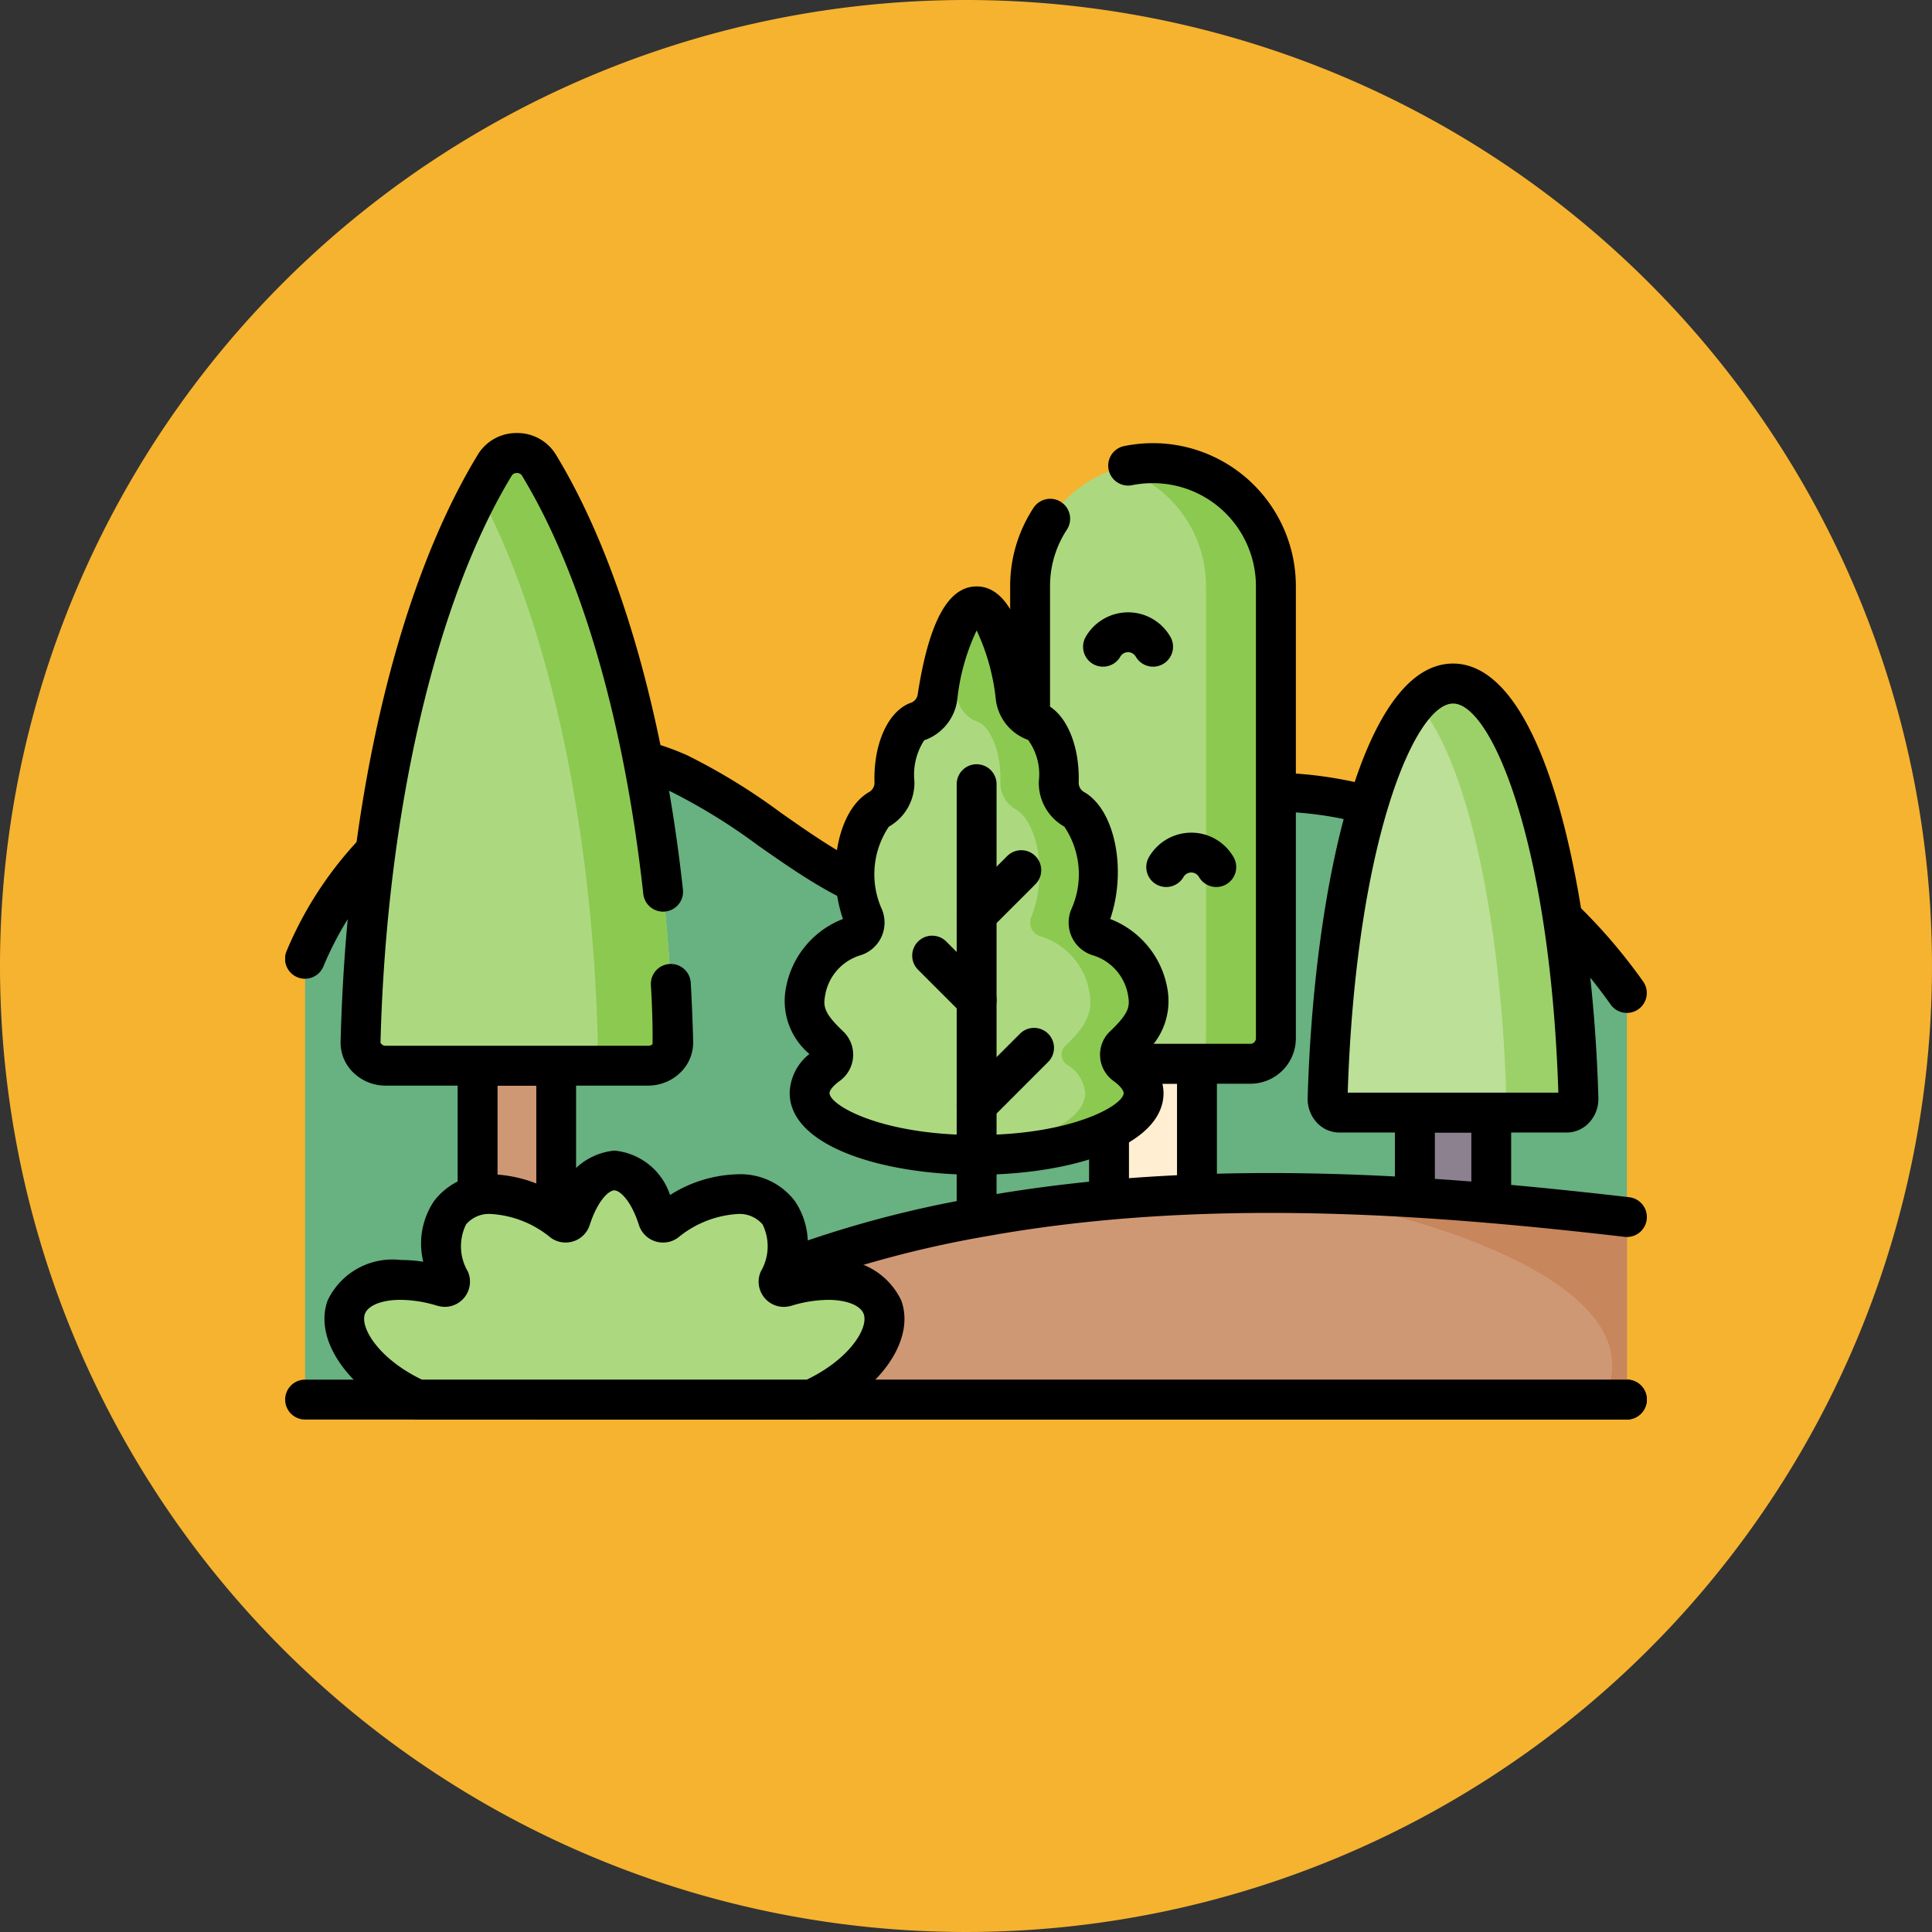 <svg xmlns="http://www.w3.org/2000/svg" xmlns:xlink="http://www.w3.org/1999/xlink" width="72" height="72" viewBox="0 0 72 72">
  <rect x="0" y="0" width="72" height="72" fill="#333333" stroke="none"/>
  <defs>
    <clipPath id="clip-path">
      <path id="path4029" d="M0-682.665H50.746v50.746H0Z" transform="translate(0 682.665)"/>
    </clipPath>
  </defs>
  <g id="Grupo_1193730" data-name="Grupo 1193730" transform="translate(-1237 -3839.479)">
    <g id="Grupo_1193723" data-name="Grupo 1193723" transform="translate(818 2718.479)">
      <path id="Trazado_824488" data-name="Trazado 824488" d="M36,0A36,36,0,1,1,0,36,36,36,0,0,1,36,0Z" transform="translate(419 1121)" fill="#f6b32f"/>
    </g>
    <g id="g4023" transform="translate(1247.627 4531.292)">
      <g id="g4025" transform="translate(0 -682.665)">
        <g id="g4027" clip-path="url(#clip-path)">
          <g id="g4033" transform="translate(0.743 18.899)">
            <path id="path4035" d="M-613.406-111.55c-4.788-6.747-12.548-9.263-19.064-6.181-2.274,1.076-4.473,2.788-6.882,2.782-3.364-.008-6.183-3.322-9.371-4.781-5.063-2.318-11.167.705-13.942,6.905V-96.4h49.26Z" transform="translate(662.665 120.508)" fill="#68b181"/>
          </g>
          <g id="g4037" transform="translate(0 18.161)">
            <path id="path4039" d="M-622.664-120a.742.742,0,0,1-.607-.313c-4.614-6.5-11.9-8.889-18.14-5.939-.593.28-1.2.617-1.789.943-1.7.939-3.453,1.911-5.4,1.911h-.014c-2.372-.006-4.427-1.442-6.414-2.832a22.007,22.007,0,0,0-3.264-2.017,8.029,8.029,0,0,0-6.3-.14,12.393,12.393,0,0,0-6.658,6.674.743.743,0,0,1-.982.375.743.743,0,0,1-.375-.982,13.882,13.882,0,0,1,7.491-7.457,9.611,9.611,0,0,1,7.439.18,23.08,23.08,0,0,1,3.5,2.15c1.882,1.316,3.66,2.559,5.566,2.563,1.565,0,3.082-.836,4.689-1.725.609-.337,1.238-.685,1.874-.986,6.8-3.217,15.021-.576,19.988,6.423a.743.743,0,0,1-.176,1.036A.74.74,0,0,1-622.664-120Z" transform="translate(672.667 130.439)"/>
          </g>
          <path id="path4041" d="M566.341-240.876h2.846v-7.075h-2.846Z" transform="translate(-524.242 280.265)" fill="#8c818f"/>
          <path id="path4041_-_Contorno" data-name="path4041 - Contorno" d="M559.931-249.389h-2.846a.743.743,0,0,1-.743-.743v-7.075a.743.743,0,0,1,.743-.743h2.846a.743.743,0,0,1,.743.743v7.075A.743.743,0,0,1,559.931-249.389Zm-2.1-1.487h1.36v-5.588h-1.36Z" transform="translate(-514.985 289.521)"/>
          <g id="g4043" transform="translate(38.849 16.324)">
            <path id="path4045" d="M-110.963-199.12a.481.481,0,0,0,.438-.527c-.25-8.692-2.247-15.464-4.674-15.464s-4.424,6.772-4.674,15.464a.481.481,0,0,0,.438.527Z" transform="translate(119.874 215.11)" fill="#bce097"/>
          </g>
          <g id="g4047" transform="translate(42.18 16.324)">
            <path id="path4049" d="M-16.735,0a1.863,1.863,0,0,0-1.344.719c1.787,1.96,3.128,7.726,3.33,14.744a.481.481,0,0,1-.438.527H-12.5a.481.481,0,0,0,.438-.527C-12.31,6.772-14.308,0-16.735,0" transform="translate(18.079)" fill="#9cd169"/>
          </g>
          <g id="g4051" transform="translate(38.105 15.581)">
            <path id="path4053" d="M-120.219-207.633h-8.473a1.142,1.142,0,0,1-.823-.353,1.3,1.3,0,0,1-.358-.938c.224-7.8,2.015-16.186,5.417-16.186s5.193,8.39,5.417,16.185a1.3,1.3,0,0,1-.358.938A1.142,1.142,0,0,1-120.219-207.633Zm-8.16-1.487h7.848c-.3-9.342-2.5-14.5-3.924-14.5S-128.077-218.462-128.38-209.12Z" transform="translate(129.874 225.11)"/>
          </g>
          <path id="path4055" d="M413.035-263.784h3.278v-8.623h-3.278Z" transform="translate(-382.332 302.904)" fill="#ffeed2"/>
          <path id="path4055_-_Contorno" data-name="path4055 - Contorno" d="M407.056-272.3h-3.278a.743.743,0,0,1-.743-.743v-8.623a.743.743,0,0,1,.743-.743h3.278a.743.743,0,0,1,.743.743v8.623A.743.743,0,0,1,407.056-272.3Zm-2.535-1.487h1.791v-7.136h-1.791Z" transform="translate(-373.075 312.161)"/>
          <g id="g4057" transform="translate(27.762 8.116)">
            <path id="path4059" d="M0-266.887v-16.852a4.58,4.58,0,0,1,4.58-4.58,4.58,4.58,0,0,1,4.58,4.58v16.852a.949.949,0,0,1-.949.949H.949A.949.949,0,0,1,0-266.887" transform="translate(0 288.319)" fill="#acd980"/>
          </g>
          <g id="g4061" transform="translate(31.04 8.116)">
            <path id="path4063" d="M-16.213,0a4.579,4.579,0,0,0-1.3.189A4.581,4.581,0,0,1-14.237,4.58V21.432a.949.949,0,0,1-.949.949h2.6a.949.949,0,0,0,.949-.949V4.58A4.58,4.58,0,0,0-16.213,0" transform="translate(17.515)" fill="#8cc951"/>
          </g>
          <g id="g4065" transform="translate(27.019 7.372)">
            <path id="path4067" d="M-50.192,12.606h-7.263a1.694,1.694,0,0,1-1.692-1.692V-5.938a5.3,5.3,0,0,1,.871-2.919.743.743,0,0,1,1.029-.213.743.743,0,0,1,.213,1.029,3.819,3.819,0,0,0-.627,2.1V10.914a.206.206,0,0,0,.205.205h7.263a.206.206,0,0,0,.205-.205V-5.938a3.841,3.841,0,0,0-3.837-3.837A3.871,3.871,0,0,0-54.6-9.7a.743.743,0,0,1-.878-.579.743.743,0,0,1,.579-.878,5.361,5.361,0,0,1,1.076-.109A5.329,5.329,0,0,1-48.5-5.938V10.914A1.694,1.694,0,0,1-50.192,12.606Z" transform="translate(59.147 11.261)"/>
          </g>
          <g id="g4069" transform="translate(29.735 13.672)">
            <path id="path4071" d="M-9.259-15.214a.74.74,0,0,1-.372-.1A.743.743,0,0,1-9.9-16.33a1.826,1.826,0,0,1,1.575-.909,1.807,1.807,0,0,1,1.287.533,1.827,1.827,0,0,1,.289.376.743.743,0,0,1-.27,1.016.743.743,0,0,1-1.016-.27.341.341,0,0,0-.054-.07.33.33,0,0,0-.235-.1.331.331,0,0,0-.289.167A.743.743,0,0,1-9.259-15.214Z" transform="translate(10.002 17.239)"/>
          </g>
          <g id="g4073" transform="translate(32.09 21.883)">
            <path id="path4075" d="M-9.259-15.214a.74.74,0,0,1-.372-.1A.743.743,0,0,1-9.9-16.33a1.826,1.826,0,0,1,1.575-.909,1.807,1.807,0,0,1,1.287.533,1.827,1.827,0,0,1,.289.376.743.743,0,0,1-.27,1.016.743.743,0,0,1-1.016-.27.341.341,0,0,0-.054-.07.33.33,0,0,0-.235-.1.331.331,0,0,0-.289.167A.743.743,0,0,1-9.259-15.214Z" transform="translate(10.002 17.239)"/>
          </g>
          <g id="g4077" transform="translate(0 42.267)">
            <path id="path4079" d="M40-8.513H-9.257A.743.743,0,0,1-10-9.257.743.743,0,0,1-9.257-10H40a.743.743,0,0,1,.743.743A.743.743,0,0,1,40-8.513Z" transform="translate(10 10)"/>
          </g>
          <g id="g4081" transform="translate(19.355 13.45)">
            <path id="path4083" d="M-148.834-212.659a.458.458,0,0,1-.053-.706c.774-.735,1.03-1.218.894-1.995a2.626,2.626,0,0,0-1.821-2.082.532.532,0,0,1-.346-.712c.658-1.655.188-3.584-.575-4.017a1.139,1.139,0,0,1-.576-1.02c.035-1.188-.406-2.1-.873-2.256a1.127,1.127,0,0,1-.732-.911c-.316-2.038-.851-3.378-1.457-3.378s-1.141,1.34-1.457,3.378a1.127,1.127,0,0,1-.732.911c-.467.154-.908,1.068-.873,2.256a1.139,1.139,0,0,1-.576,1.02c-.762.433-1.232,2.363-.575,4.017a.532.532,0,0,1-.346.712,2.626,2.626,0,0,0-1.821,2.082c-.136.777.12,1.26.894,1.995a.458.458,0,0,1-.053.706,1.371,1.371,0,0,0-.686,1.053c0,1.275,2.786,2.308,6.224,2.308s6.224-1.033,6.224-2.308a1.371,1.371,0,0,0-.686-1.053" transform="translate(160.787 229.737)" fill="#acd980"/>
          </g>
          <g id="g4085" transform="translate(24.681 13.45)">
            <path id="path4087" d="M-82.515-212.659a.458.458,0,0,1-.053-.706c.774-.735,1.03-1.218.894-1.995a2.626,2.626,0,0,0-1.821-2.082.532.532,0,0,1-.346-.712c.658-1.655.188-3.584-.575-4.017a1.139,1.139,0,0,1-.576-1.02c.035-1.188-.406-2.1-.873-2.256a1.127,1.127,0,0,1-.732-.911c-.316-2.038-.851-3.378-1.457-3.378-.411,0-.789.616-1.088,1.647a14.01,14.01,0,0,1,.369,1.731,1.127,1.127,0,0,0,.732.911c.467.154.908,1.068.873,2.256a1.138,1.138,0,0,0,.576,1.02c.762.433,1.232,2.363.574,4.017a.532.532,0,0,0,.346.712,2.626,2.626,0,0,1,1.821,2.082c.136.777-.12,1.26-.894,1.995a.458.458,0,0,0,.053.706,1.371,1.371,0,0,1,.686,1.053c0,1.137-2.217,2.081-5.135,2.272.354.023.717.036,1.088.036,3.437,0,6.224-1.033,6.224-2.308a1.371,1.371,0,0,0-.686-1.053" transform="translate(89.141 229.737)" fill="#8cc951"/>
          </g>
          <g id="g4089" transform="translate(25.026 19.332)">
            <path id="path4091" d="M-9.257-231.193a.743.743,0,0,1-.743-.743v-17.882a.743.743,0,0,1,.743-.743.743.743,0,0,1,.743.743v17.882A.743.743,0,0,1-9.257-231.193Z" transform="translate(10 250.562)"/>
          </g>
          <g id="g4093" transform="translate(18.612 12.707)">
            <path id="path4095" d="M-163.624-217.812c-3.462,0-6.967-1.048-6.967-3.051a1.914,1.914,0,0,1,.736-1.45,2.575,2.575,0,0,1-.881-2.431,3.407,3.407,0,0,1,2.131-2.6c-.628-1.824-.181-4.075.975-4.731a.4.4,0,0,0,.2-.352c-.044-1.473.525-2.7,1.382-2.984a.392.392,0,0,0,.231-.32c.418-2.7,1.135-4.007,2.192-4.007s1.773,1.311,2.192,4.007a.392.392,0,0,0,.231.32c.857.283,1.426,1.51,1.382,2.984a.4.4,0,0,0,.2.352c1.156.656,1.6,2.907.975,4.731a3.406,3.406,0,0,1,2.131,2.6,2.574,2.574,0,0,1-.88,2.431,1.913,1.913,0,0,1,.736,1.45C-156.657-218.86-160.162-217.812-163.624-217.812Zm0-20.284a7.98,7.98,0,0,0-.723,2.594,1.858,1.858,0,0,1-1.233,1.5,2.375,2.375,0,0,0-.363,1.528,1.875,1.875,0,0,1-.952,1.689,3.181,3.181,0,0,0-.251,3.1,1.284,1.284,0,0,1-.04,1.039,1.276,1.276,0,0,1-.792.662,1.887,1.887,0,0,0-1.294,1.5c-.072.41-.03.66.674,1.328a1.194,1.194,0,0,1,.37.949,1.206,1.206,0,0,1-.5.9c-.278.2-.377.368-.377.45,0,.454,1.92,1.564,5.48,1.564s5.48-1.11,5.48-1.564c0-.082-.1-.249-.377-.45a1.206,1.206,0,0,1-.5-.9,1.194,1.194,0,0,1,.37-.949c.7-.668.745-.918.674-1.328a1.887,1.887,0,0,0-1.294-1.5,1.276,1.276,0,0,1-.792-.662,1.284,1.284,0,0,1-.04-1.039,3.181,3.181,0,0,0-.251-3.1,1.875,1.875,0,0,1-.952-1.688,2.172,2.172,0,0,0-.4-1.545,1.833,1.833,0,0,1-1.2-1.487A7.984,7.984,0,0,0-163.624-238.1Z" transform="translate(170.781 239.737)"/>
          </g>
          <g id="g4097" transform="translate(25.026 29.158)">
            <path id="path4099" d="M-9.257-35.172a.741.741,0,0,1-.526-.218.743.743,0,0,1,0-1.051l2.141-2.141a.743.743,0,0,1,1.051,0,.743.743,0,0,1,0,1.051L-8.731-35.39A.741.741,0,0,1-9.257-35.172Z" transform="translate(10 38.8)"/>
          </g>
          <g id="g4101" transform="translate(25.026 22.538)">
            <path id="path4103" d="M-9.257-29.241a.741.741,0,0,1-.526-.218.743.743,0,0,1,0-1.051l1.665-1.665a.743.743,0,0,1,1.051,0,.743.743,0,0,1,0,1.051l-1.665,1.665A.741.741,0,0,1-9.257-29.241Z" transform="translate(10 32.392)"/>
          </g>
          <g id="g4105" transform="translate(23.368 25.722)">
            <path id="path4107" d="M-29.905-29.162a.741.741,0,0,1-.526-.218l-1.658-1.658a.743.743,0,0,1,0-1.051.743.743,0,0,1,1.051,0l1.658,1.658a.743.743,0,0,1,0,1.051A.741.741,0,0,1-29.905-29.162Z" transform="translate(32.307 32.307)"/>
          </g>
          <g id="g4109" transform="translate(9.473 35.308)">
            <path id="path4111" d="M-504.695-95.912v-6.8c-7.993-.928-16.113-1.442-24.042-.008a40.083,40.083,0,0,0-16.488,6.81Z" transform="translate(545.224 103.614)" fill="#cf9875"/>
          </g>
          <g id="g4113" transform="translate(37.368 35.312)">
            <path id="path4115" d="M-146.505-95.864h.87v-6.8a119.113,119.113,0,0,0-12.635-.9c6.291,1.024,13.734,3.764,11.765,7.7" transform="translate(158.27 103.562)" fill="#c7865b"/>
          </g>
          <g id="g4117" transform="translate(8.73 34.568)">
            <path id="path4119" d="M-513.952-12.881h-40.529a.743.743,0,0,1-.707-.513.743.743,0,0,1,.269-.831,40.951,40.951,0,0,1,16.793-6.941c8.351-1.511,16.95-.847,24.26,0a.743.743,0,0,1,.653.824.743.743,0,0,1-.824.653c-7.2-.836-15.664-1.491-23.824-.015a40.5,40.5,0,0,0-14.19,5.335h38.1a.743.743,0,0,1,.743.743A.743.743,0,0,1-513.952-12.881Z" transform="translate(555.225 22.067)"/>
          </g>
          <path id="path4121" d="M96.469-260.924H99.4V-271.47H96.469Z" transform="translate(-89.298 302.036)" fill="#cf9875"/>
          <path id="path4121_-_Contorno" data-name="path4121 - Contorno" d="M90.14-269.437H87.212a.743.743,0,0,1-.743-.743v-10.546a.743.743,0,0,1,.743-.743H90.14a.743.743,0,0,1,.743.743v10.546A.743.743,0,0,1,90.14-269.437Zm-2.184-1.487H89.4v-9.059H87.956Z" transform="translate(-80.041 311.293)"/>
          <g id="g4123" transform="translate(2.809 7.736)">
            <path id="path4125" d="M-133.458-284.293h-9.782a.9.9,0,0,1-.935-.878c.232-9.008,2.169-16.849,5.009-21.511a.978.978,0,0,1,1.634,0c2.84,4.662,4.777,12.5,5.009,21.511a.9.9,0,0,1-.935.878" transform="translate(144.175 307.123)" fill="#acd980"/>
          </g>
          <g id="g4127" transform="translate(7.231 7.736)">
            <path id="path4129" d="M-27.664-5.485a.978.978,0,0,0-1.634,0c-.2.329-.4.676-.587,1.036,2.517,4.741,4.206,12.1,4.421,20.475a.9.9,0,0,1-.935.878h2.809a.9.9,0,0,0,.935-.878c-.232-9.008-2.169-16.849-5.009-21.511" transform="translate(29.885 5.925)" fill="#8cc951"/>
          </g>
          <g id="g4131" transform="translate(2.065 6.993)">
            <path id="path4133" d="M-154.084-251.866h-9.782a1.722,1.722,0,0,1-1.229-.511,1.552,1.552,0,0,1-.449-1.13c.23-8.944,2.1-16.919,5.117-21.879a1.679,1.679,0,0,1,1.452-.8,1.679,1.679,0,0,1,1.452.8c2.325,3.817,4.008,9.575,4.737,16.212a.743.743,0,0,1-.658.82.743.743,0,0,1-.82-.658c-.706-6.425-2.315-11.965-4.529-15.6a.217.217,0,0,0-.182-.084.217.217,0,0,0-.182.084c-2.848,4.675-4.68,12.58-4.9,21.144a.207.207,0,0,0,.192.116h9.782a.225.225,0,0,0,.165-.062c.008-.776-.021-1.49-.062-2.2a.743.743,0,0,1,.7-.785.743.743,0,0,1,.785.7q.062,1.081.09,2.188a1.552,1.552,0,0,1-.448,1.13A1.723,1.723,0,0,1-154.084-251.866Z" transform="translate(165.545 276.183)"/>
          </g>
          <g id="g4135" transform="translate(2.202 34.471)">
            <path id="path4137" d="M-34.008-106.336h14.667c1.865-.837,3.047-2.353,2.656-3.439-.357-.991-1.9-1.288-3.616-.766a.2.2,0,0,1-.24-.267,2.527,2.527,0,0,0-.011-2.49c-.758-1.05-2.591-.889-4.19.326a.2.2,0,0,1-.309-.1c-.352-1.09-.948-1.806-1.624-1.806s-1.272.717-1.624,1.806a.2.2,0,0,1-.308.1c-1.6-1.216-3.432-1.376-4.19-.326a2.527,2.527,0,0,0-.011,2.49.2.2,0,0,1-.24.267c-1.711-.522-3.259-.225-3.616.766-.391,1.085.791,2.6,2.656,3.439" transform="translate(36.739 114.876)" fill="#acd980"/>
          </g>
          <g id="g4139" transform="translate(1.46 33.727)">
            <path id="path4141" d="M-28.58-114.85H-43.247a.743.743,0,0,1-.3-.065c-2.27-1.019-3.582-2.9-3.051-4.369a2.671,2.671,0,0,1,2.726-1.511,5.635,5.635,0,0,1,.839.065,2.84,2.84,0,0,1,.4-2.259,2.55,2.55,0,0,1,2.144-1,4.934,4.934,0,0,1,2.51.773,2.416,2.416,0,0,1,2.071-1.655,2.415,2.415,0,0,1,2.071,1.655,4.934,4.934,0,0,1,2.51-.773,2.549,2.549,0,0,1,2.144,1,2.84,2.84,0,0,1,.4,2.26,5.637,5.637,0,0,1,.839-.065,2.671,2.671,0,0,1,2.726,1.511c.531,1.472-.781,3.35-3.051,4.369A.743.743,0,0,1-28.58-114.85Zm-14.5-1.487h14.34c1.59-.761,2.309-1.922,2.121-2.443-.116-.321-.637-.529-1.327-.529a4.793,4.793,0,0,0-1.372.221,1.2,1.2,0,0,1-.276.041.939.939,0,0,1-.789-.428.935.935,0,0,1-.072-.89,1.849,1.849,0,0,0,.067-1.755,1.125,1.125,0,0,0-.939-.388,3.851,3.851,0,0,0-2.2.871.932.932,0,0,1-.569.192.94.94,0,0,1-.9-.653c-.3-.941-.724-1.292-.917-1.292s-.612.351-.917,1.291a.94.94,0,0,1-.9.653.933.933,0,0,1-.569-.192,3.851,3.851,0,0,0-2.2-.871,1.125,1.125,0,0,0-.939.388,1.849,1.849,0,0,0,.066,1.755.935.935,0,0,1-.072.89.939.939,0,0,1-.789.428,1.2,1.2,0,0,1-.277-.041,4.793,4.793,0,0,0-1.372-.221c-.691,0-1.212.207-1.327.529C-45.392-118.258-44.673-117.1-43.083-116.336Z" transform="translate(46.72 124.876)"/>
          </g>
        </g>
      </g>
    </g>
  </g>
</svg>
